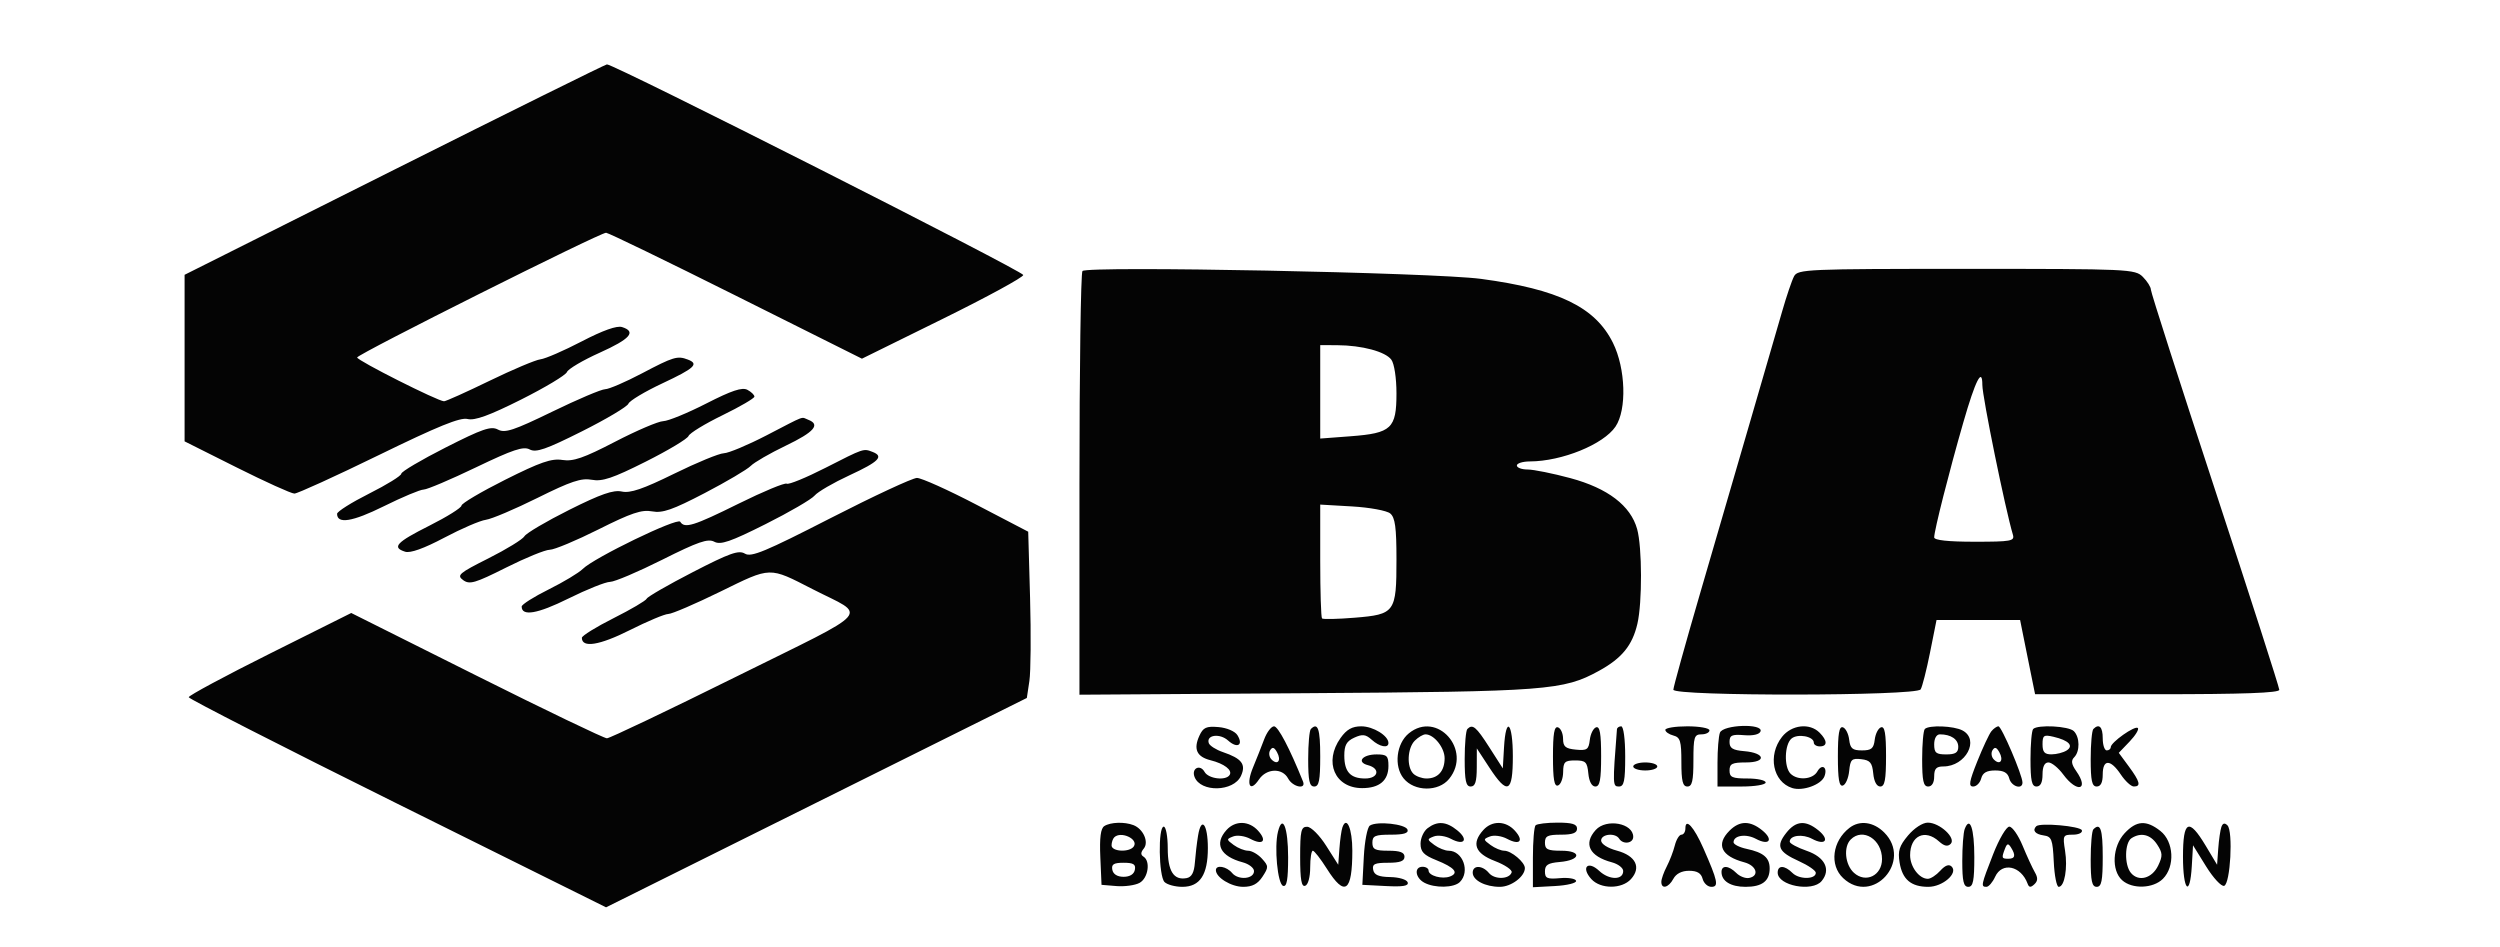 <svg xmlns="http://www.w3.org/2000/svg" width="623" height="236" viewBox="0 0 623 236" version="1.1"><path d="" stroke="none" fill="#646464" fill-rule="evenodd"/><path d="M 98.250 42.286 L 46 68.480 46 89.233 L 46 109.986 58.986 116.493 C 66.128 120.072, 72.598 123, 73.364 123 C 74.130 123, 83.604 118.681, 94.418 113.401 C 109.171 106.199, 114.689 103.956, 116.525 104.417 C 118.308 104.864, 121.925 103.550, 129.857 99.572 C 135.844 96.569, 140.983 93.486, 141.277 92.720 C 141.571 91.955, 145.228 89.792, 149.405 87.914 C 157.065 84.470, 158.652 82.659, 155.020 81.506 C 153.723 81.095, 150.252 82.329, 144.956 85.083 C 140.511 87.396, 135.889 89.402, 134.686 89.540 C 133.484 89.678, 127.775 92.087, 122 94.893 C 116.225 97.700, 111.119 99.997, 110.654 99.998 C 109.158 100.002, 89 89.839, 89 89.082 C 89 88.291, 149.457 58, 151.036 58 C 151.561 58, 166.123 65.061, 183.394 73.692 L 214.797 89.384 234.898 79.475 C 245.954 74.026, 255 69.100, 255 68.529 C 255 67.573, 152.933 15.942, 151.247 16.046 C 150.836 16.071, 126.987 27.879, 98.250 42.286 M 269.750 67.537 C 269.337 67.975, 269 91.910, 269 120.727 L 269 173.121 325.250 172.746 C 385.631 172.345, 389.576 172.045, 398.444 167.183 C 404.176 164.040, 406.786 160.842, 408.043 155.423 C 409.268 150.140, 409.228 136.361, 407.975 131.848 C 406.353 126.011, 400.666 121.669, 391.351 119.155 C 386.958 117.970, 382.157 117, 380.682 117 C 379.207 117, 378 116.550, 378 116 C 378 115.450, 379.462 114.995, 381.250 114.988 C 389.236 114.959, 399.600 110.740, 402.589 106.301 C 405.436 102.074, 405.120 91.843, 401.946 85.437 C 397.526 76.516, 388.392 72.088, 369.068 69.496 C 357.303 67.918, 270.994 66.215, 269.750 67.537 M 447.080 68.850 C 446.536 69.868, 445.198 73.805, 444.109 77.600 C 443.019 81.395, 439.439 93.725, 436.153 105 C 432.868 116.275, 427.214 135.680, 423.590 148.122 C 419.965 160.565, 417 171.252, 417 171.872 C 417 173.537, 477.595 173.465, 478.625 171.798 C 479.033 171.138, 480.091 166.975, 480.976 162.548 L 482.585 154.500 492.998 154.500 L 503.410 154.500 504.110 158 C 504.495 159.925, 505.334 164.088, 505.976 167.250 L 507.142 173 537.571 173 C 559.044 173, 568 172.676, 568 171.899 C 568 171.294, 560.800 148.881, 552 122.093 C 543.200 95.304, 536 72.849, 536 72.193 C 536 71.537, 535.100 70.100, 534 69 C 532.064 67.064, 530.667 67, 490.035 67 C 450.227 67, 448.019 67.095, 447.080 68.850 M 329 97.644 L 329 109.289 336.594 108.714 C 346.751 107.946, 348 106.777, 348 98.036 C 348 94.217, 347.456 90.638, 346.723 89.636 C 345.254 87.626, 339.405 86.058, 333.250 86.024 L 329 86 329 97.644 M 160 93.029 C 155.875 95.203, 151.738 96.986, 150.807 96.991 C 149.876 96.996, 143.951 99.511, 137.641 102.580 C 128.030 107.255, 125.832 107.981, 124.100 107.054 C 122.364 106.124, 120.272 106.841, 111.016 111.536 C 104.957 114.610, 100 117.542, 100 118.051 C 100 118.561, 96.400 120.788, 92 123 C 87.600 125.212, 84 127.481, 84 128.043 C 84 130.656, 87.825 130.036, 95.646 126.158 C 100.257 123.871, 104.721 122, 105.566 122 C 106.411 122, 112.269 119.517, 118.583 116.481 C 127.843 112.030, 130.438 111.164, 132.005 112.003 C 133.578 112.844, 136.058 111.985, 145.017 107.491 C 151.105 104.438, 156.317 101.338, 156.600 100.601 C 156.882 99.865, 160.688 97.585, 165.057 95.535 C 173.122 91.750, 174.254 90.695, 171.418 89.607 C 168.815 88.608, 167.825 88.905, 160 93.029 M 489.262 105.254 C 485.697 117.632, 482 132.225, 482 133.917 C 482 134.623, 485.506 135, 492.067 135 C 501.187 135, 502.086 134.835, 501.614 133.250 C 499.698 126.812, 494 98.880, 494 95.926 C 494 91.382, 492.283 94.763, 489.262 105.254 M 176 100.556 C 171.325 102.945, 166.505 104.922, 165.288 104.950 C 164.071 104.977, 158.671 107.284, 153.288 110.076 C 145.428 114.153, 142.839 115.048, 140.143 114.622 C 137.446 114.195, 134.642 115.166, 125.893 119.554 C 119.902 122.558, 115 125.458, 115 125.997 C 115 126.536, 111.400 128.788, 107 131 C 98.755 135.146, 97.576 136.413, 100.967 137.489 C 102.249 137.896, 105.642 136.680, 110.717 133.993 C 114.998 131.727, 119.661 129.719, 121.080 129.531 C 122.498 129.343, 128.291 126.886, 133.952 124.072 C 142.239 119.953, 144.874 119.073, 147.474 119.561 C 150.079 120.050, 152.675 119.178, 160.895 115.053 C 166.500 112.240, 171.309 109.359, 171.580 108.651 C 171.852 107.943, 175.657 105.617, 180.037 103.482 C 184.417 101.347, 188 99.255, 188 98.835 C 188 98.414, 187.213 97.652, 186.250 97.141 C 184.945 96.448, 182.338 97.317, 176 100.556 M 191 108.500 C 186.325 110.920, 181.547 112.922, 180.383 112.950 C 179.219 112.977, 173.645 115.272, 167.997 118.050 C 160.226 121.871, 157.055 122.951, 154.961 122.492 C 152.855 122.029, 149.725 123.120, 141.847 127.062 C 136.156 129.910, 131.135 132.870, 130.690 133.639 C 130.244 134.409, 126.214 136.881, 121.735 139.133 C 114.353 142.845, 113.762 143.353, 115.417 144.563 C 117.010 145.728, 118.375 145.330, 126.101 141.449 C 130.974 139.002, 135.877 137, 136.998 137 C 138.119 137, 143.595 134.712, 149.166 131.917 C 157.300 127.835, 159.928 126.952, 162.503 127.435 C 165.100 127.922, 167.590 127.056, 175.605 122.879 C 181.047 120.042, 186.209 116.996, 187.076 116.111 C 187.943 115.225, 191.880 112.951, 195.826 111.057 C 202.900 107.662, 204.517 105.796, 201.418 104.607 C 199.508 103.874, 201.052 103.297, 191 108.500 M 205.707 116.583 C 200.871 119.048, 196.527 120.826, 196.055 120.534 C 195.583 120.242, 190.196 122.478, 184.086 125.502 C 172.793 131.090, 170.594 131.771, 169.510 130.016 C 168.828 128.913, 147.994 139.006, 145.214 141.786 C 144.251 142.749, 140.433 145.044, 136.731 146.885 C 133.029 148.726, 130 150.644, 130 151.148 C 130 153.655, 133.934 152.982, 141.646 149.158 C 146.257 146.871, 150.930 145, 152.031 145 C 153.132 145, 158.987 142.515, 165.043 139.479 C 173.966 135.003, 176.421 134.155, 178 135 C 179.578 135.845, 182.004 135.012, 190.776 130.612 C 196.732 127.625, 202.234 124.423, 203.003 123.496 C 203.773 122.569, 207.687 120.293, 211.701 118.439 C 219.043 115.047, 220.338 113.727, 217.418 112.607 C 215.151 111.737, 215.342 111.672, 205.707 116.583 M 207 129.109 C 190.661 137.480, 187.198 138.916, 185.634 137.969 C 184.087 137.032, 181.868 137.819, 172.634 142.580 C 166.510 145.737, 161.344 148.715, 161.154 149.197 C 160.964 149.679, 157.252 151.862, 152.904 154.048 C 148.557 156.234, 145 158.437, 145 158.944 C 145 161.528, 149.385 160.829, 156.909 157.046 C 161.335 154.821, 165.673 153, 166.550 153 C 167.427 153, 173.269 150.489, 179.533 147.420 C 192.264 141.182, 191.543 141.201, 202.500 146.816 C 216.181 153.826, 218.372 151.323, 183.363 168.674 C 166.388 177.088, 151.935 183.978, 151.244 183.985 C 150.553 183.993, 135.934 176.971, 118.758 168.379 L 87.529 152.758 67.264 162.876 C 56.119 168.441, 47.014 173.333, 47.031 173.747 C 47.048 174.161, 70.455 186.111, 99.046 200.303 L 151.030 226.106 203.459 200.021 L 255.887 173.935 256.522 169.699 C 256.872 167.369, 256.949 158.046, 256.694 148.981 L 256.231 132.500 243.366 125.792 C 236.290 122.102, 229.600 119.092, 228.500 119.102 C 227.400 119.112, 217.725 123.615, 207 129.109 M 329 139.705 C 329 147.384, 329.201 153.868, 329.448 154.114 C 329.694 154.360, 333.363 154.278, 337.601 153.932 C 347.636 153.111, 348 152.603, 348 139.431 C 348 131.435, 347.666 128.967, 346.444 127.954 C 345.589 127.244, 341.314 126.456, 336.944 126.203 L 329 125.743 329 139.705 M 298.874 183.376 C 297.362 186.695, 298.232 188.590, 301.664 189.452 C 305.089 190.311, 307.173 191.912, 306.430 193.113 C 305.501 194.617, 301.151 194.092, 300.181 192.360 C 299.058 190.353, 296.853 191.454, 297.680 193.609 C 299.184 197.528, 307.433 197.337, 309.255 193.341 C 310.561 190.474, 309.461 189.026, 304.766 187.431 C 303.036 186.843, 301.444 185.831, 301.227 185.182 C 300.543 183.128, 303.978 182.670, 306.043 184.539 C 308.333 186.611, 309.924 185.694, 308.363 183.202 C 307.756 182.232, 305.731 181.367, 303.655 181.190 C 300.589 180.929, 299.832 181.275, 298.874 183.376 M 315.027 184.250 C 314.358 186.037, 313.108 189.192, 312.249 191.260 C 310.460 195.568, 311.472 197.610, 313.731 194.250 C 315.617 191.446, 319.560 191.310, 321 194 C 322.149 196.147, 325.550 196.834, 324.711 194.750 C 321.382 186.478, 318.506 181, 317.491 181 C 316.804 181, 315.695 182.463, 315.027 184.250 M 326.667 181.667 C 326.300 182.033, 326 185.408, 326 189.167 C 326 194.574, 326.313 196, 327.500 196 C 328.700 196, 329 194.500, 329 188.500 C 329 181.603, 328.422 179.911, 326.667 181.667 M 334.068 183.904 C 329.820 189.870, 332.636 196.400, 339.456 196.400 C 343.758 196.400, 346 194.508, 346 190.878 C 346 188.360, 345.632 188, 343.059 188 C 339.504 188, 337.963 189.916, 340.899 190.684 C 344.044 191.506, 343.518 194, 340.200 194 C 336.513 194, 335 192.335, 335 188.279 C 335 185.708, 335.564 184.700, 337.496 183.820 C 339.527 182.894, 340.333 182.991, 341.825 184.341 C 343.783 186.114, 346 186.546, 346 185.155 C 346 183.342, 342.190 181, 339.239 181 C 336.955 181, 335.590 181.767, 334.068 183.904 M 351.080 182.750 C 347.966 185.295, 347.312 190.929, 349.777 193.973 C 352.470 197.299, 358.480 197.361, 361.129 194.089 C 366.935 186.919, 358.133 176.986, 351.080 182.750 M 365.667 181.667 C 365.300 182.033, 365 185.408, 365 189.167 C 365 194.574, 365.313 196, 366.500 196 C 367.621 196, 368.003 194.800, 368.012 191.250 L 368.024 186.500 371.130 191.250 C 375.682 198.210, 377 197.593, 377 188.500 C 377 180.009, 375.265 178.225, 374.802 186.241 L 374.500 191.483 371.146 186.241 C 367.838 181.073, 366.978 180.355, 365.667 181.667 M 387 188.500 C 387 194.192, 387.322 196.058, 388.250 195.745 C 388.938 195.513, 389.516 194.013, 389.536 192.412 C 389.568 189.859, 389.938 189.500, 392.536 189.500 C 395.149 189.500, 395.537 189.885, 395.813 192.750 C 396.007 194.763, 396.673 196, 397.563 196 C 398.686 196, 399 194.342, 399 188.417 C 399 182.798, 398.676 180.940, 397.750 181.244 C 397.063 181.470, 396.355 182.883, 396.178 184.385 C 395.894 186.795, 395.485 187.080, 392.692 186.808 C 390.103 186.556, 389.525 186.061, 389.514 184.088 C 389.506 182.761, 388.938 181.486, 388.250 181.254 C 387.322 180.942, 387 182.809, 387 188.500 M 402.942 181.750 C 401.860 195.657, 401.872 196, 403.434 196 C 404.716 196, 405 194.641, 405 188.500 C 405 184.167, 404.578 181, 404 181 C 403.450 181, 402.974 181.338, 402.942 181.750 M 415 181.883 C 415 182.369, 415.900 183.002, 417 183.290 C 418.724 183.741, 419 184.654, 419 189.906 C 419 194.656, 419.331 196, 420.500 196 C 421.679 196, 422 194.611, 422 189.500 C 422 183.667, 422.205 183, 424 183 C 425.100 183, 426 182.550, 426 182 C 426 181.450, 423.525 181, 420.500 181 C 417.475 181, 415 181.398, 415 181.883 M 428.607 182.582 C 428.273 183.452, 428 186.827, 428 190.082 L 428 196 434 196 C 437.333 196, 440 195.556, 440 195 C 440 194.450, 437.975 194, 435.500 194 C 431.667 194, 431 193.704, 431 192 C 431 190.327, 431.667 190, 435.083 190 C 440.294 190, 439.948 187.635, 434.673 187.190 C 431.782 186.945, 431 186.457, 431 184.896 C 431 183.228, 431.579 182.960, 434.645 183.207 C 436.890 183.387, 438.458 183.020, 438.728 182.250 C 439.435 180.235, 429.381 180.565, 428.607 182.582 M 444.073 183.635 C 440.466 188.220, 441.791 194.847, 446.622 196.380 C 449.255 197.216, 453.852 195.550, 454.649 193.472 C 455.515 191.216, 454.028 190.198, 452.875 192.258 C 451.755 194.259, 447.967 194.567, 446.200 192.800 C 444.534 191.134, 444.696 185.497, 446.452 184.040 C 447.995 182.759, 452 183.501, 452 185.067 C 452 185.580, 452.675 186, 453.500 186 C 455.441 186, 455.411 184.554, 453.429 182.571 C 450.950 180.093, 446.457 180.604, 444.073 183.635 M 458 188.500 C 458 194.186, 458.323 196.061, 459.250 195.756 C 459.938 195.531, 460.643 193.891, 460.818 192.113 C 461.098 189.258, 461.449 188.916, 463.818 189.190 C 466.034 189.446, 466.554 190.064, 466.813 192.750 C 467.007 194.763, 467.673 196, 468.563 196 C 469.686 196, 470 194.342, 470 188.417 C 470 182.798, 469.676 180.940, 468.750 181.244 C 468.063 181.470, 467.358 182.857, 467.184 184.327 C 466.923 186.529, 466.362 187, 464 187 C 461.638 187, 461.077 186.529, 460.816 184.327 C 460.642 182.857, 459.938 181.470, 459.250 181.244 C 458.323 180.939, 458 182.814, 458 188.500 M 479.667 181.667 C 479.300 182.033, 479 185.408, 479 189.167 C 479 194.574, 479.313 196, 480.500 196 C 481.433 196, 482 195.056, 482 193.500 C 482 191.565, 482.515 191, 484.277 191 C 489.847 191, 493.397 184.353, 489.066 182.035 C 486.906 180.879, 480.698 180.636, 479.667 181.667 M 496.240 182.250 C 495.688 182.938, 494.110 186.313, 492.734 189.750 C 490.713 194.801, 490.516 196, 491.710 196 C 492.522 196, 493.423 195.100, 493.710 194 C 494.086 192.565, 495.074 192, 497.210 192 C 499.346 192, 500.335 192.565, 500.710 194 C 501.236 196.010, 504 196.859, 504 195.011 C 504 193.184, 498.796 181, 498.016 181 C 497.592 181, 496.793 181.563, 496.240 182.250 M 506.667 181.667 C 506.300 182.033, 506 185.408, 506 189.167 C 506 194.574, 506.313 196, 507.500 196 C 508.500 196, 509 195, 509 193 C 509 191.027, 509.503 190, 510.470 190 C 511.279 190, 512.938 191.350, 514.158 193 C 517.638 197.707, 520.710 196.886, 517.384 192.138 C 516.195 190.441, 516.063 189.537, 516.884 188.716 C 518.354 187.246, 518.308 183.708, 516.800 182.200 C 515.535 180.935, 507.805 180.528, 506.667 181.667 M 521.667 181.667 C 521.300 182.033, 521 185.408, 521 189.167 C 521 194.574, 521.313 196, 522.500 196 C 523.500 196, 524 195, 524 193 C 524 189.145, 525.925 189.145, 528.500 193 C 529.600 194.647, 531.063 195.996, 531.750 195.997 C 533.596 196.001, 533.291 194.783, 530.500 190.999 L 527.999 187.610 530.677 184.816 C 532.149 183.278, 533.085 181.752, 532.756 181.422 C 532.055 180.722, 526 184.993, 526 186.188 C 526 186.635, 525.550 187, 525 187 C 524.450 187, 524 185.650, 524 184 C 524 181.133, 523.100 180.233, 521.667 181.667 M 352.571 184.571 C 350.712 186.431, 350.501 191.101, 352.200 192.800 C 352.860 193.460, 354.345 194, 355.500 194 C 358.342 194, 360 192.141, 360 188.955 C 360 186.325, 357.344 183, 355.243 183 C 354.638 183, 353.436 183.707, 352.571 184.571 M 482 185.500 C 482 187.611, 482.467 188, 485 188 C 487.277 188, 488 187.544, 488 186.107 C 488 184.237, 486.176 183, 483.418 183 C 482.572 183, 482 184.009, 482 185.500 M 509 185.481 C 509 187.431, 509.508 187.997, 511.250 187.985 C 512.487 187.976, 514.171 187.545, 514.992 187.026 C 516.839 185.858, 515.557 184.507, 511.750 183.610 C 509.306 183.034, 509 183.242, 509 185.481 M 316.526 186.959 C 316.112 187.627, 316.268 188.668, 316.870 189.270 C 318.407 190.807, 319.380 189.501, 318.230 187.447 C 317.530 186.196, 317.077 186.067, 316.526 186.959 M 496.526 186.959 C 496.112 187.627, 496.268 188.668, 496.870 189.270 C 498.407 190.807, 499.380 189.501, 498.230 187.447 C 497.530 186.196, 497.077 186.067, 496.526 186.959 M 407 191 C 407 191.550, 408.350 192, 410 192 C 411.650 192, 413 191.550, 413 191 C 413 190.450, 411.650 190, 410 190 C 408.350 190, 407 190.450, 407 191 M 275.201 205.855 C 274.288 206.434, 273.990 208.737, 274.201 213.590 L 274.500 220.500 278.208 220.808 C 280.247 220.977, 282.834 220.624, 283.958 220.023 C 286.121 218.865, 286.769 214.593, 284.951 213.470 C 284.229 213.023, 284.250 212.403, 285.021 211.475 C 286.362 209.859, 284.913 206.564, 282.446 205.618 C 280.209 204.759, 276.749 204.872, 275.201 205.855 M 298.560 208.222 C 298.263 210.025, 297.903 213.071, 297.760 214.992 C 297.578 217.432, 296.959 218.586, 295.702 218.824 C 292.477 219.436, 291 217.097, 291 211.378 C 291 208.420, 290.550 206, 290 206 C 288.566 206, 288.745 218.345, 290.200 219.800 C 290.860 220.460, 292.859 221, 294.643 221 C 299.031 221, 301 218.006, 301 211.337 C 301 205.384, 299.371 203.305, 298.560 208.222 M 305.655 206.829 C 302.520 210.293, 304.068 213.389, 309.686 214.891 C 311.234 215.305, 312.500 216.287, 312.500 217.072 C 312.500 219.074, 308.589 219.415, 307.040 217.548 C 305.672 215.900, 303 215.434, 303 216.845 C 303 218.669, 306.818 221, 309.806 221 C 312.069 221, 313.419 220.290, 314.609 218.474 C 316.158 216.109, 316.150 215.823, 314.477 213.974 C 313.494 212.888, 311.946 212, 311.036 212 C 310.127 212, 308.509 211.357, 307.441 210.571 C 305.590 209.209, 305.584 209.110, 307.317 208.439 C 308.317 208.051, 310.229 208.320, 311.566 209.035 C 314.721 210.724, 315.825 209.569, 313.506 207.006 C 311.242 204.505, 307.828 204.428, 305.655 206.829 M 318.470 207.263 C 317.505 211.109, 318.377 220.302, 319.750 220.755 C 320.676 221.060, 321 219.215, 321 213.642 C 321 206.211, 319.612 202.712, 318.470 207.263 M 334.528 206.187 C 334.276 206.909, 333.939 209.300, 333.780 211.500 L 333.489 215.500 330.495 210.782 C 328.824 208.149, 326.726 206.049, 325.750 206.032 C 324.234 206.004, 324 207.016, 324 213.583 C 324 219.210, 324.323 221.057, 325.250 220.741 C 325.981 220.492, 326.500 218.591, 326.500 216.157 C 326.500 213.869, 326.796 211.998, 327.158 211.999 C 327.520 211.999, 329.095 214.024, 330.658 216.498 C 335.151 223.610, 337 222.292, 337 211.977 C 337 206.524, 335.575 203.185, 334.528 206.187 M 341.365 205.739 C 340.741 206.158, 340.066 209.650, 339.865 213.500 L 339.500 220.500 345.351 220.803 C 349.657 221.026, 351.093 220.779, 350.790 219.869 C 350.561 219.184, 348.629 218.603, 346.457 218.566 C 343.553 218.517, 342.448 218.046, 342.195 216.750 C 341.915 215.314, 342.584 215, 345.927 215 C 348.881 215, 350 214.588, 350 213.500 C 350 212.417, 348.889 212, 346 212 C 342.667 212, 342 211.667, 342 210 C 342 208.291, 342.667 208, 346.583 208 C 349.803 208, 351.044 207.628, 350.756 206.750 C 350.293 205.342, 343.111 204.569, 341.365 205.739 M 355.750 206.392 C 354.788 207.123, 354 208.860, 354 210.252 C 354 212.262, 354.805 213.105, 357.915 214.349 C 362.492 216.181, 363.641 217.540, 361.353 218.418 C 359.385 219.173, 356 218.234, 356 216.933 C 356 216.420, 355.325 216, 354.500 216 C 352.348 216, 352.649 218.742, 354.934 219.965 C 357.546 221.363, 362.326 221.274, 363.800 219.800 C 366.408 217.192, 364.538 212, 360.991 212 C 360.106 212, 358.509 211.357, 357.441 210.571 C 355.590 209.209, 355.584 209.110, 357.317 208.439 C 358.317 208.051, 360.229 208.320, 361.566 209.035 C 364.897 210.818, 366.045 209.270, 363.139 206.914 C 360.392 204.687, 358.200 204.532, 355.750 206.392 M 369.655 206.829 C 366.628 210.174, 367.554 212.664, 372.534 214.566 C 375.027 215.518, 376.905 216.793, 376.705 217.399 C 376.130 219.149, 372.449 219.246, 371.040 217.548 C 369.414 215.589, 367 215.539, 367 217.465 C 367 219.375, 370.117 221, 373.779 221 C 376.582 221, 380 218.432, 380 216.326 C 380 214.862, 376.602 212, 374.862 212 C 374.048 212, 372.509 211.357, 371.441 210.571 C 369.590 209.209, 369.584 209.110, 371.317 208.439 C 372.317 208.051, 374.229 208.320, 375.566 209.035 C 378.721 210.724, 379.825 209.569, 377.506 207.006 C 375.242 204.505, 371.828 204.428, 369.655 206.829 M 382.667 205.667 C 382.300 206.033, 382 209.656, 382 213.717 L 382 221.100 387.512 220.800 C 390.555 220.634, 392.906 220.052, 392.762 219.500 C 392.618 218.950, 390.813 218.651, 388.750 218.836 C 385.540 219.124, 385 218.880, 385 217.146 C 385 215.536, 385.753 215.057, 388.673 214.810 C 393.948 214.365, 394.294 212, 389.083 212 C 385.667 212, 385 211.673, 385 210 C 385 208.333, 385.667 208, 389 208 C 391.889 208, 393 207.583, 393 206.500 C 393 205.374, 391.796 205, 388.167 205 C 385.508 205, 383.033 205.300, 382.667 205.667 M 397.655 206.829 C 394.520 210.293, 396.068 213.389, 401.686 214.891 C 403.234 215.305, 404.500 216.280, 404.500 217.058 C 404.500 219.369, 400.995 219.344, 398.516 217.015 C 395.670 214.341, 393.930 216.160, 396.557 219.063 C 398.851 221.597, 404.145 221.602, 406.435 219.072 C 409.068 216.162, 407.630 213.247, 402.940 211.984 C 400.635 211.363, 399 210.317, 399 209.461 C 399 207.819, 402.545 207.455, 403.500 209 C 404.445 210.529, 407 210.189, 407 208.535 C 407 205.127, 400.302 203.904, 397.655 206.829 M 420 206.441 C 420 207.298, 419.559 208, 419.019 208 C 418.480 208, 417.735 209.208, 417.365 210.683 C 416.994 212.159, 416.088 214.522, 415.352 215.933 C 414.615 217.345, 414.010 219.063, 414.006 219.750 C 413.997 221.682, 415.808 221.228, 417 219 C 417.686 217.719, 419.094 217, 420.919 217 C 422.926 217, 423.921 217.591, 424.290 219 C 424.577 220.100, 425.560 221, 426.474 221 C 428.380 221, 428.086 219.584, 424.476 211.378 C 422.141 206.069, 420 203.707, 420 206.441 M 431 207 C 427.549 210.451, 428.901 213.344, 434.686 214.891 C 437.732 215.706, 438.515 218.277, 435.871 218.786 C 434.976 218.959, 433.545 218.402, 432.693 217.550 C 430.804 215.661, 429 215.539, 429 217.300 C 429 219.584, 431.296 221, 435 221 C 439.112 221, 441 219.560, 441 216.422 C 441 213.739, 439.470 212.438, 435.250 211.536 C 433.462 211.154, 432 210.413, 432 209.889 C 432 208.179, 435.082 207.706, 437.566 209.035 C 440.897 210.818, 442.045 209.270, 439.139 206.914 C 436.112 204.459, 433.513 204.487, 431 207 M 445.128 207.564 C 442.523 210.876, 443.154 212.274, 448.300 214.601 C 450.610 215.645, 452.500 216.950, 452.500 217.500 C 452.500 219.171, 448.352 219.209, 446.696 217.553 C 444.739 215.597, 443 215.555, 443 217.465 C 443 220.714, 451.626 222.360, 453.954 219.555 C 456.318 216.707, 454.788 213.600, 450.250 212.031 C 447.913 211.223, 446 210.196, 446 209.749 C 446 208.161, 449.172 207.754, 451.566 209.035 C 454.897 210.818, 456.045 209.270, 453.139 206.914 C 449.933 204.314, 447.531 204.509, 445.128 207.564 M 460.913 206.282 C 456.604 209.591, 455.842 215.564, 459.314 218.826 C 466.653 225.720, 476.674 214.583, 469.545 207.455 C 466.896 204.805, 463.447 204.336, 460.913 206.282 M 475.490 208.195 C 473.299 210.798, 472.908 212.047, 473.378 214.941 C 474.063 219.161, 476.235 221, 480.536 221 C 484.112 221, 488.014 217.614, 486.353 215.953 C 485.686 215.286, 484.742 215.627, 483.521 216.976 C 482.514 218.089, 481.117 219, 480.416 219 C 478.259 219, 476 215.997, 476 213.129 C 476 208.266, 479.683 206.498, 483.195 209.676 C 484.499 210.857, 485.361 211.039, 486.107 210.293 C 487.539 208.861, 483.377 205, 480.400 205 C 479.128 205, 477.028 206.366, 475.490 208.195 M 489.605 206.588 C 489.272 207.454, 489 211.052, 489 214.582 C 489 219.620, 489.322 221, 490.500 221 C 491.699 221, 492 219.507, 492 213.559 C 492 206.446, 490.894 203.228, 489.605 206.588 M 507.438 205.896 C 506.403 206.930, 507.159 207.883, 509.250 208.180 C 511.271 208.467, 511.530 209.136, 511.798 214.750 C 511.961 218.188, 512.515 221, 513.029 221 C 514.485 221, 515.305 216.307, 514.608 211.953 C 514.009 208.202, 514.109 208, 516.572 208 C 518.008 208, 519.004 207.511, 518.802 206.905 C 518.455 205.866, 508.364 204.970, 507.438 205.896 M 529.452 207.646 C 526.419 210.919, 526.102 216.877, 528.829 219.345 C 531.345 221.622, 536.555 221.445, 539 219 C 542.058 215.942, 541.727 209.717, 538.365 207.073 C 534.845 204.304, 532.404 204.461, 529.452 207.646 M 553.568 206.083 C 553.294 206.862, 552.942 209.300, 552.785 211.500 L 552.500 215.500 549.655 210.750 C 545.436 203.706, 544 204.405, 544 213.500 C 544 221.956, 545.733 223.787, 546.198 215.823 L 546.500 210.646 549.759 215.903 C 551.551 218.795, 553.576 220.976, 554.259 220.751 C 555.814 220.237, 556.530 207.130, 555.082 205.682 C 554.393 204.993, 553.905 205.123, 553.568 206.083 M 496.687 212.878 C 493.671 220.598, 493.589 221, 495.021 221 C 495.583 221, 496.555 219.875, 497.182 218.500 C 498.898 214.733, 503.643 215.747, 505.286 220.232 C 505.633 221.180, 506.055 221.214, 506.957 220.368 C 507.844 219.536, 507.877 218.740, 507.082 217.368 C 506.487 216.341, 505.116 213.363, 504.035 210.750 C 502.955 208.137, 501.464 206, 500.722 206 C 499.980 206, 498.164 209.095, 496.687 212.878 M 521.667 206.667 C 521.300 207.033, 521 210.408, 521 214.167 C 521 219.574, 521.313 221, 522.500 221 C 523.700 221, 524 219.500, 524 213.500 C 524 206.603, 523.422 204.911, 521.667 206.667 M 277.667 208.667 C 277.300 209.033, 277 209.933, 277 210.667 C 277 212.280, 281.596 212.463, 282.569 210.888 C 283.706 209.049, 279.287 207.046, 277.667 208.667 M 461.200 209.200 C 459.349 211.051, 459.778 215.489, 462.004 217.504 C 464.943 220.163, 469 218.185, 469 214.093 C 469 209.184, 464.217 206.183, 461.200 209.200 M 531.187 208.863 C 529.459 209.959, 529.346 215.507, 531.011 217.514 C 532.925 219.820, 536.278 218.925, 537.821 215.697 C 538.973 213.285, 538.936 212.552, 537.557 210.447 C 535.925 207.956, 533.549 207.365, 531.187 208.863 M 499.639 211.498 C 498.746 213.825, 498.807 214, 500.500 214 C 502.183 214, 502.373 213.137, 501.124 211.166 C 500.449 210.102, 500.149 210.169, 499.639 211.498 M 277.190 216.750 C 277.403 217.854, 278.440 218.500, 280 218.500 C 281.560 218.500, 282.597 217.854, 282.810 216.750 C 283.073 215.383, 282.459 215, 280 215 C 277.541 215, 276.927 215.383, 277.190 216.750" stroke="none" fill="#040404" fill-rule="evenodd"/></svg>